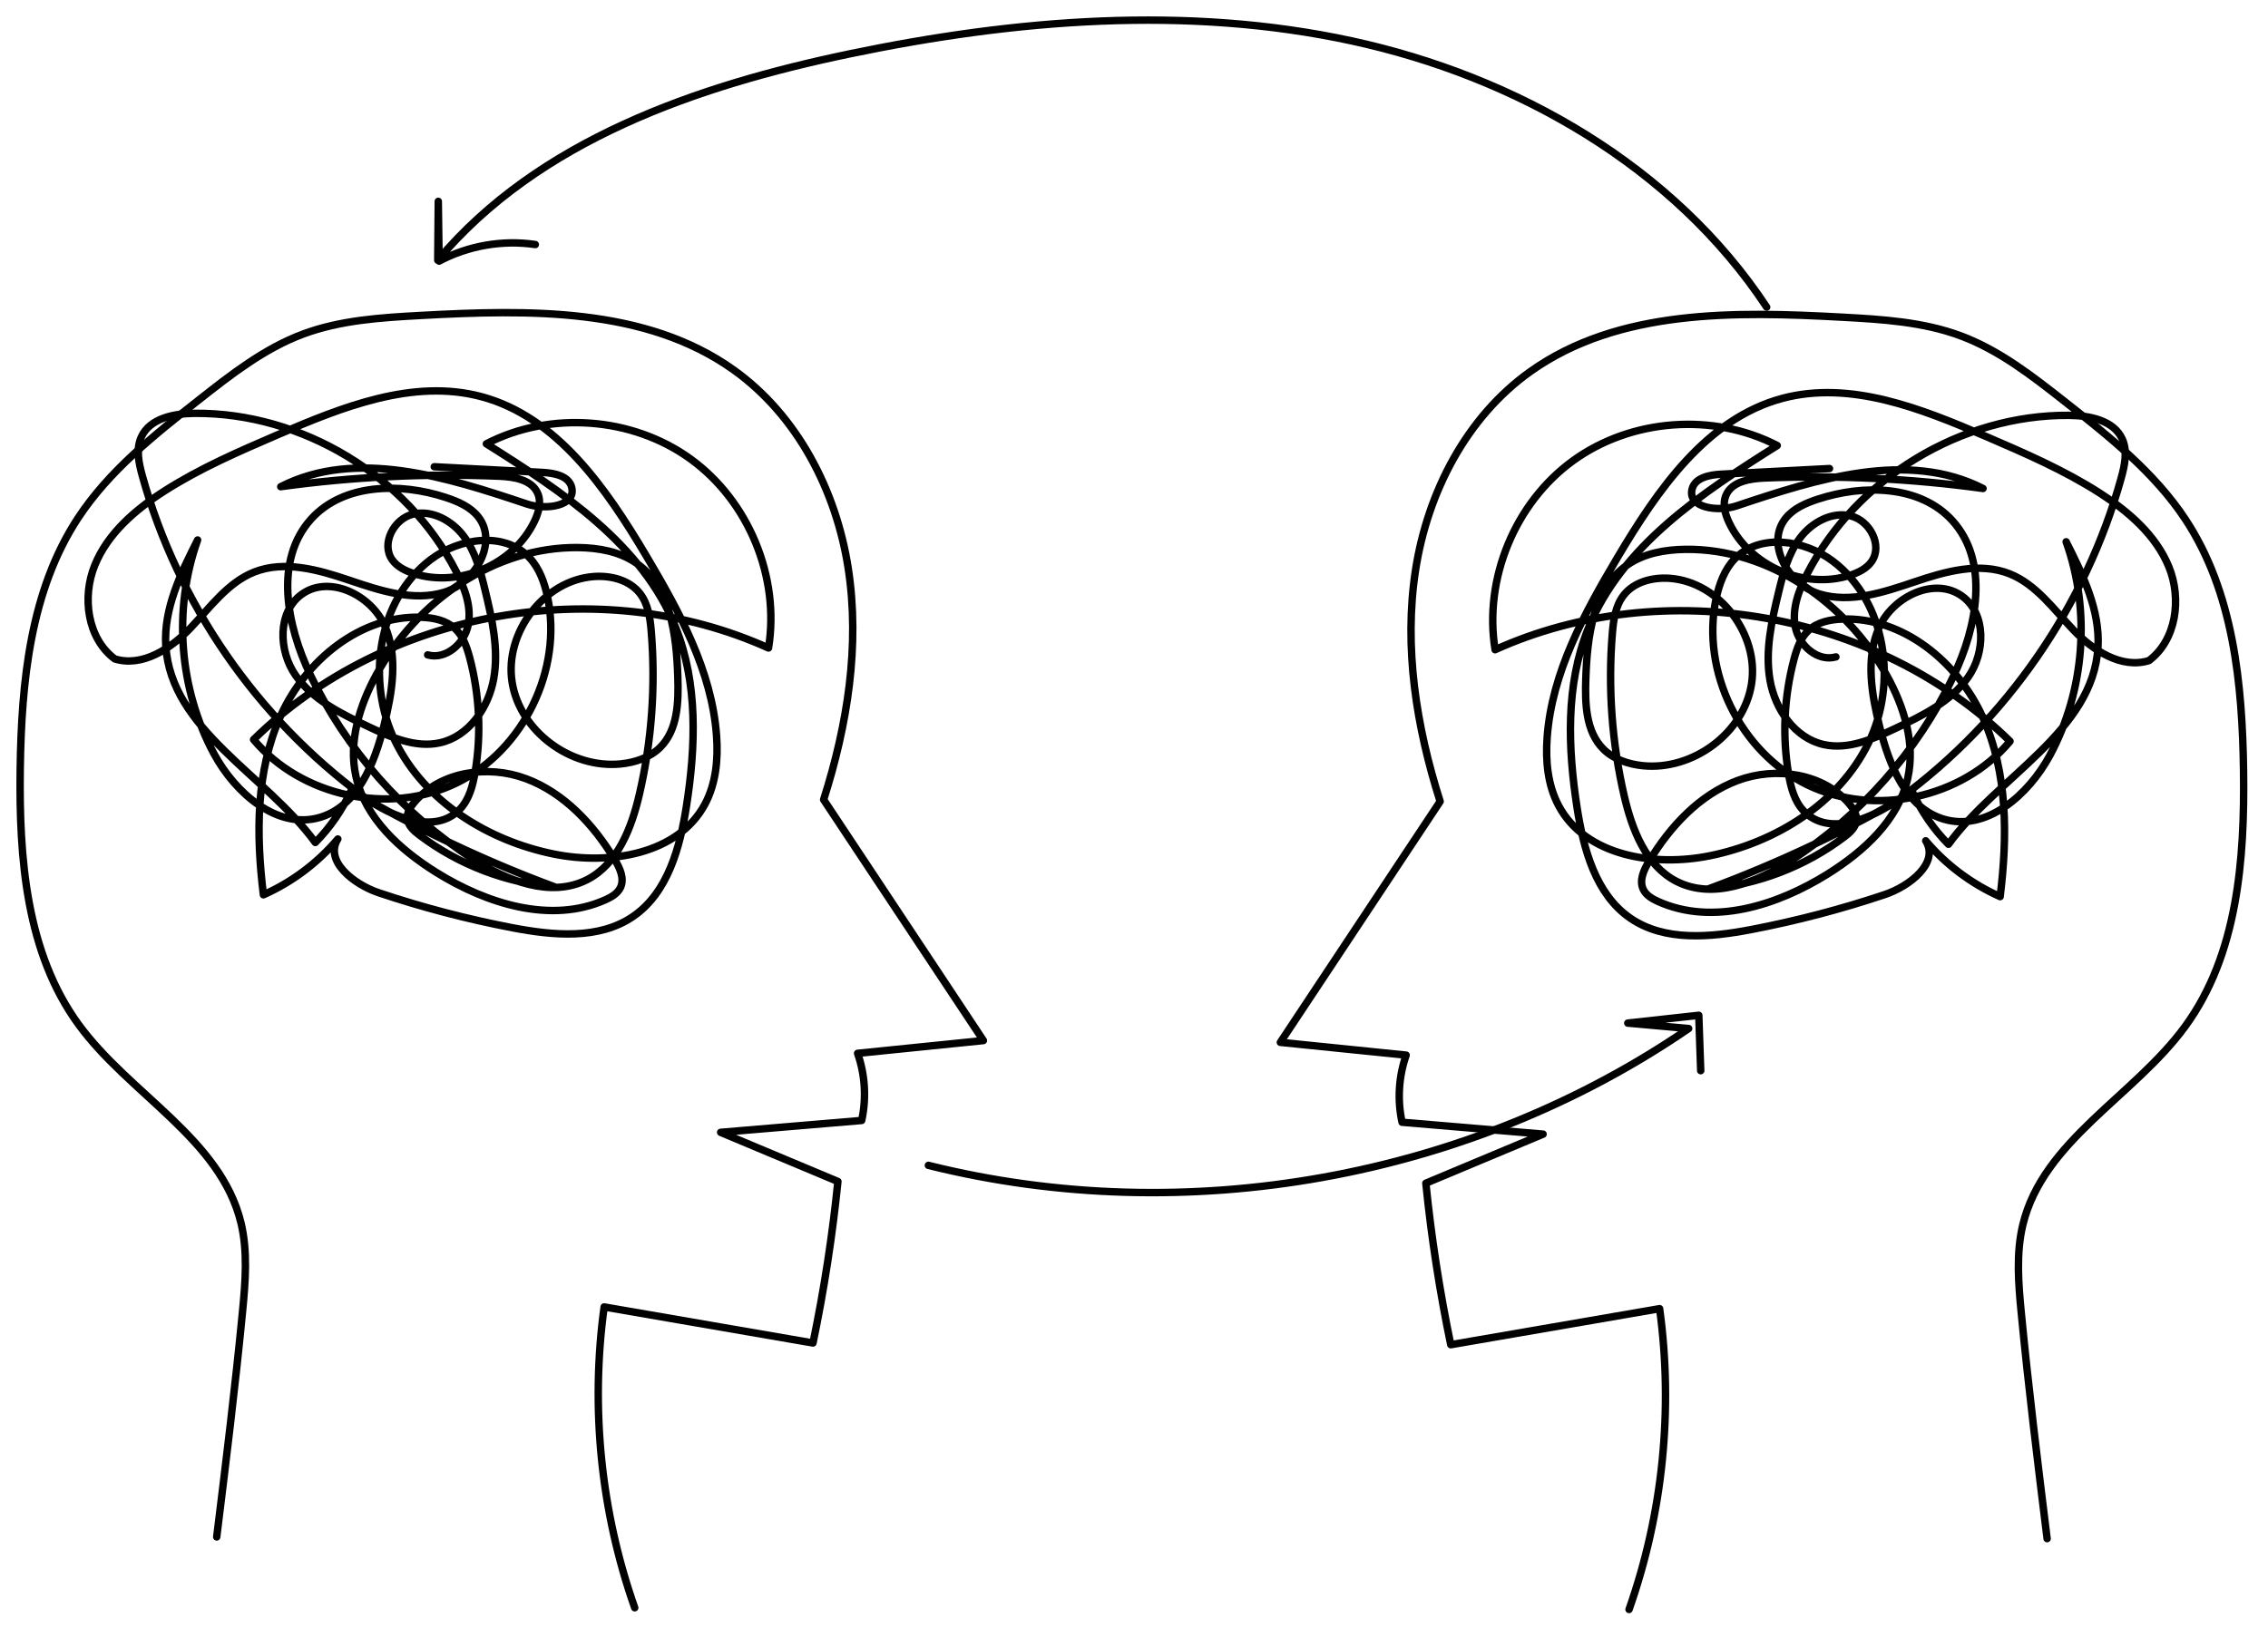 <?xml version="1.0" encoding="utf-8"?>
<!-- Generator: Adobe Illustrator 27.7.0, SVG Export Plug-In . SVG Version: 6.00 Build 0)  -->
<svg version="1.1" id="Layer_1" xmlns="http://www.w3.org/2000/svg" xmlns:xlink="http://www.w3.org/1999/xlink" x="0px" y="0px"
	 viewBox="0 0 305.05 220.2" style="enable-background:new 0 0 305.05 220.2;" xml:space="preserve">
<style type="text/css">
	.st0{fill:none;stroke:#010101;stroke-linecap:round;stroke-linejoin:round;stroke-miterlimit:10;}
</style>
<g>
	<path class="st0" d="M85.37,216.31c-4.55-12.91-5.97-26.91-4.11-40.47c9.36,1.62,18.73,3.23,28.09,4.85
		c1.49-7.18,2.61-14.43,3.35-21.73c-5.25-2.2-10.51-4.4-15.77-6.61c6.32-0.53,12.65-1.07,18.97-1.6c0.65-2.98,0.46-6.15-0.55-9.03
		c5.64-0.57,11.28-1.15,16.92-1.72c-7.16-10.8-14.33-21.61-21.49-32.41c3.2-10.05,4.92-20.76,3.3-31.18
		c-1.62-10.42-6.84-20.54-15.43-26.66c-11.82-8.42-27.54-8.1-42.02-7.31c-5.37,0.29-10.84,0.63-15.88,2.51
		c-5.22,1.95-9.68,5.45-14.06,8.9c-5.94,4.68-11.99,9.48-16.16,15.8c-6.46,9.8-7.65,22.1-7.81,33.84
		c-0.16,11.96,0.8,24.7,7.86,34.36c6.86,9.4,19.09,15.36,21.83,26.67c0.93,3.86,0.6,7.9,0.22,11.85
		c-0.98,10.15-2.23,20.28-3.48,30.41"/>
	<path class="st0" d="M58.41,62.8c4.85,0.25,9.71,0.51,14.56,0.76c1.58,0.08,3.54,0.47,3.92,2c0.63,2.55-3.5,3.09-5.99,2.26
		c-10.8-3.62-22.99-7.52-33.14-2.34c9.72-1.34,19.56-1.81,29.36-1.41c2,0.08,4.4,0.46,5.2,2.3c0.52,1.18,0.14,2.56-0.42,3.73
		c-2.76,5.82-10.09,9.02-16.23,7.07c-1.12-0.36-2.25-0.9-2.93-1.87c-1.51-2.16,0.23-5.49,2.79-6.12c2.56-0.63,5.27,0.86,6.85,2.97
		c1.58,2.11,2.26,4.75,2.88,7.31c0.94,3.88,1.84,7.9,1.15,11.83s-3.35,7.79-7.25,8.65c-3.28,0.72-6.6-0.75-9.64-2.19
		c-3.64-1.73-7.45-3.59-9.77-6.9c-2.31-3.3-2.44-8.51,0.82-10.88c3.69-2.68,9.31,0.04,11.17,4.21c1.85,4.17,1.01,8.99-0.09,13.42
		c-1.27,5.09-3.52,10.82-8.54,12.35c-5.78,1.76-11.47-3.24-14.34-8.56c-4.69-8.71-5.51-19.42-2.19-28.74
		c-2.26,4.47-4.58,9.22-4.28,14.22c0.68,11.32,13.43,17.32,20.11,26.48c2.01-2.03,3.65-4.41,4.83-7.01
		c8.76,5.14,17.97,9.51,27.5,13.03c-6.6-0.56-13.03-3.01-18.32-7.01c-0.76-0.57-1.55-1.28-1.63-2.22c-0.07-0.8,0.39-1.54,0.9-2.15
		c3.51-4.21,9.94-5.14,15.07-3.22s9.08,6.19,11.92,10.88c0.7,1.15,1.35,2.56,0.77,3.77c-0.38,0.79-1.2,1.27-2,1.63
		c-7.32,3.29-16,0.55-22.8-3.7c-4.87-3.05-9.52-7.26-10.77-12.88c-1.04-4.67,0.48-9.57,2.78-13.76c5.4-9.84,15.92-17.19,27.15-17.04
		c2.72,0.04,5.52,0.53,7.76,2.08c4.65,3.21,5.42,9.68,5.6,15.33c0.11,3.35,0.01,7.11-2.37,9.47c-1.39,1.38-3.36,2.03-5.31,2.23
		c-6.69,0.67-13.56-4.36-14.61-11c-1.05-6.64,4.27-13.7,10.97-14.21c2.29-0.17,4.79,0.45,6.21,2.25c1.13,1.43,1.39,3.35,1.54,5.17
		c0.6,7.32,0.06,14.73-1.6,21.88c-1.05,4.51-2.9,9.35-7.01,11.47c-4.9,2.52-10.87,0.15-15.49-2.84
		c-9.32-6.03-16.93-14.67-21.74-24.67c-3.23-6.71-4.9-15.5,0.1-21.01c4.34-4.79,11.96-4.91,18.11-2.89c1.63,0.54,3.29,1.25,4.36,2.6
		c2.7,3.43-0.39,8.88-4.57,10.15c-4.18,1.27-8.64-0.22-12.78-1.62c-4.14-1.4-8.71-2.7-12.78-1.1c-3.58,1.42-5.94,4.77-8.6,7.56
		c-2.66,2.79-6.47,5.26-10.16,4.13c-3.7-2.77-4.43-8.32-2.69-12.6c1.74-4.28,5.43-7.46,9.32-9.96c4.79-3.07,10.04-5.34,15.26-7.59
		c8.7-3.75,18.24-7.58,27.4-5.14c10.19,2.72,16.79,12.33,22.18,21.4c4.47,7.53,8.84,15.5,9.47,24.23c0.23,3.14-0.07,6.42-1.56,9.2
		c-3.62,6.76-12.84,8.24-20.35,6.71c-8.83-1.8-17.3-7.03-21.28-15.11c-3.99-8.08-2.45-19.03,4.72-24.49
		c3.86-2.94,9.93-3.83,13.27-0.31c1.36,1.43,2.05,3.37,2.46,5.29c2.08,9.8-3.24,20.69-12.25,25.07c-9.01,4.38-20.86,1.84-27.28-5.85
		c17.78-17.45,46.55-22.57,69.26-12.32c1.55-9.53-2.68-19.78-10.5-25.44c-7.82-5.66-18.88-6.48-27.45-2.03
		C75.6,66.11,86.4,73.23,90.87,84.41c3.02,7.55,2.71,16.01,1.46,24.04c-0.87,5.58-2.5,11.63-7.16,14.84
		c-4.61,3.17-10.77,2.58-16.27,1.53c-6.09-1.17-12.1-2.74-17.97-4.71c-3.33-1.12-7.35-4.26-5.49-7.23
		c-2.71,3.21-6.16,5.8-10.01,7.51c-1-8.11-1.03-16.64,2.32-24.09c3.35-7.45,10.75-13.55,18.92-13.25c1.62,0.06,3.32,0.4,4.51,1.5
		c1.09,0.99,1.59,2.46,1.98,3.88c1.34,5.02,1.6,10.33,0.74,15.46c-0.3,1.79-0.78,3.65-2.03,4.97c-3.28,3.47-9.09,1.15-12.94-1.67
		C34.57,96.64,23.91,81.19,19.15,64.05c-0.48-1.73-0.89-3.63-0.14-5.26c1.15-2.52,4.4-3.16,7.17-3.18
		c14.43-0.11,28.59,8.45,35.18,21.29c1.15,2.24,2.11,4.77,1.6,7.24c-0.51,2.47-3.02,4.66-5.44,3.97"/>
	<path class="st0" d="M219.11,216.54c4.55-12.91,5.97-26.91,4.11-40.47c-9.36,1.62-18.73,3.23-28.09,4.85
		c-1.49-7.18-2.61-14.43-3.35-21.73c5.25-2.2,10.51-4.4,15.77-6.6c-6.32-0.54-12.65-1.07-18.97-1.6c-0.65-2.98-0.46-6.15,0.55-9.03
		c-5.64-0.57-11.28-1.14-16.92-1.72c7.16-10.8,14.33-21.61,21.49-32.41c-3.2-10.05-4.92-20.76-3.3-31.18
		c1.62-10.42,6.84-20.54,15.43-26.66c11.82-8.42,27.54-8.1,42.02-7.31c5.37,0.29,10.84,0.63,15.88,2.51
		c5.22,1.95,9.68,5.45,14.06,8.9c5.94,4.68,11.99,9.48,16.16,15.8c6.46,9.8,7.65,22.1,7.81,33.84c0.16,11.96-0.8,24.7-7.85,34.36
		c-6.86,9.4-19.09,15.36-21.83,26.67c-0.93,3.86-0.6,7.9-0.22,11.85c0.98,10.15,2.23,20.28,3.48,30.4"/>
	<path class="st0" d="M246.07,63.04l-14.56,0.76c-1.58,0.08-3.54,0.47-3.92,2c-0.63,2.55,3.5,3.09,5.99,2.26
		c10.8-3.62,22.99-7.52,33.14-2.34c-9.72-1.34-19.56-1.81-29.36-1.41c-2,0.08-4.4,0.46-5.2,2.3c-0.52,1.18-0.14,2.56,0.42,3.73
		c2.76,5.82,10.09,9.02,16.23,7.07c1.12-0.36,2.25-0.9,2.93-1.87c1.51-2.16-0.23-5.49-2.79-6.12c-2.56-0.63-5.27,0.86-6.85,2.97
		c-1.58,2.11-2.26,4.75-2.88,7.31c-0.94,3.88-1.84,7.9-1.15,11.83c0.69,3.93,3.35,7.79,7.25,8.65c3.28,0.72,6.6-0.75,9.64-2.19
		c3.64-1.73,7.45-3.59,9.77-6.9c2.31-3.3,2.44-8.51-0.82-10.88c-3.69-2.68-9.31,0.04-11.17,4.21c-1.85,4.17-1.01,8.99,0.09,13.42
		c1.27,5.09,3.52,10.82,8.54,12.35c5.78,1.76,11.47-3.24,14.34-8.56c4.69-8.71,5.51-19.42,2.19-28.74
		c2.26,4.47,4.58,9.22,4.28,14.22c-0.68,11.32-13.44,17.32-20.11,26.48c-2.01-2.03-3.65-4.42-4.83-7.01
		c-8.76,5.14-17.97,9.51-27.5,13.03c6.6-0.56,13.03-3.01,18.32-7.01c0.76-0.57,1.55-1.28,1.63-2.22c0.07-0.79-0.39-1.54-0.9-2.15
		c-3.51-4.21-9.94-5.14-15.08-3.22s-9.08,6.19-11.92,10.88c-0.7,1.15-1.35,2.56-0.77,3.77c0.38,0.79,1.2,1.27,2,1.63
		c7.32,3.29,15.99,0.55,22.8-3.7c4.87-3.05,9.52-7.26,10.77-12.88c1.04-4.67-0.47-9.57-2.78-13.76
		c-5.4-9.84-15.92-17.19-27.15-17.04c-2.72,0.04-5.52,0.53-7.76,2.08c-4.66,3.21-5.42,9.67-5.61,15.33
		c-0.11,3.35-0.01,7.11,2.37,9.47c1.39,1.38,3.36,2.03,5.31,2.23c6.69,0.67,13.57-4.36,14.61-11c1.05-6.64-4.27-13.7-10.97-14.21
		c-2.29-0.17-4.79,0.45-6.21,2.25c-1.13,1.43-1.39,3.35-1.54,5.16c-0.6,7.32-0.06,14.73,1.6,21.88c1.05,4.51,2.9,9.35,7.01,11.47
		c4.9,2.52,10.87,0.15,15.49-2.84c9.32-6.03,16.93-14.67,21.74-24.67c3.23-6.71,4.9-15.49-0.1-21.01
		c-4.34-4.79-11.96-4.91-18.11-2.89c-1.63,0.54-3.29,1.25-4.35,2.6c-2.7,3.44,0.39,8.88,4.57,10.15c4.18,1.27,8.64-0.22,12.78-1.62
		c4.14-1.4,8.71-2.7,12.78-1.1c3.58,1.42,5.94,4.77,8.6,7.56c2.66,2.79,6.47,5.26,10.16,4.13c3.7-2.77,4.43-8.32,2.69-12.6
		c-1.74-4.28-5.43-7.46-9.32-9.96c-4.79-3.07-10.04-5.34-15.26-7.59c-8.7-3.75-18.24-7.58-27.4-5.14
		c-10.19,2.72-16.79,12.33-22.18,21.4c-4.47,7.53-8.84,15.5-9.47,24.23c-0.23,3.14,0.07,6.42,1.56,9.2
		c3.62,6.76,12.84,8.24,20.35,6.71c8.83-1.8,17.3-7.03,21.28-15.11c3.99-8.08,2.45-19.03-4.72-24.49
		c-3.86-2.94-9.93-3.82-13.27-0.31c-1.36,1.43-2.05,3.36-2.47,5.29c-2.08,9.8,3.24,20.69,12.25,25.07
		c9.01,4.38,20.86,1.84,27.28-5.85c-17.78-17.45-46.55-22.57-69.26-12.32c-1.55-9.53,2.68-19.78,10.5-25.44
		c7.82-5.66,18.88-6.48,27.45-2.03c-10.19,6.41-20.99,13.54-25.46,24.71c-3.02,7.55-2.7,16.01-1.46,24.04
		c0.87,5.59,2.5,11.63,7.16,14.84c4.61,3.17,10.77,2.58,16.27,1.53c6.09-1.17,12.1-2.74,17.97-4.71c3.33-1.12,7.35-4.26,5.49-7.23
		c2.71,3.21,6.16,5.8,10.01,7.51c1-8.11,1.03-16.64-2.32-24.09c-3.34-7.45-10.75-13.55-18.92-13.25c-1.62,0.06-3.32,0.4-4.51,1.5
		c-1.09,0.99-1.59,2.46-1.97,3.88c-1.34,5.02-1.6,10.33-0.74,15.46c0.3,1.79,0.78,3.65,2.03,4.97c3.28,3.47,9.09,1.15,12.94-1.67
		c14.35-10.52,25.02-25.96,29.77-43.11c0.48-1.73,0.89-3.63,0.14-5.26c-1.15-2.52-4.4-3.16-7.17-3.18
		c-14.43-0.11-28.59,8.45-35.19,21.29c-1.15,2.24-2.11,4.77-1.6,7.24c0.51,2.47,3.02,4.66,5.45,3.97"/>
	<path class="st0" d="M124.87,156.79c34.63,8.65,72.83,1.78,102.26-18.41c-2.73-0.24-5.46-0.48-8.19-0.73
		c3.18-0.35,6.37-0.7,9.55-1.05c0.09,2.48,0.17,4.97,0.26,7.45"/>
	<path class="st0" d="M237.62,41.32C225.13,22.4,203.96,10.3,181.8,5.5c-22.16-4.8-45.3-2.88-67.49,1.74
		c-20.62,4.3-41.88,11.64-55.43,27.77c0.02-2.64,0.05-5.28,0.07-7.92c0.04,2.68,0.07,5.36,0.11,8.04c3.93-2.08,8.54-2.88,12.94-2.23
		"/>
</g>
</svg>
